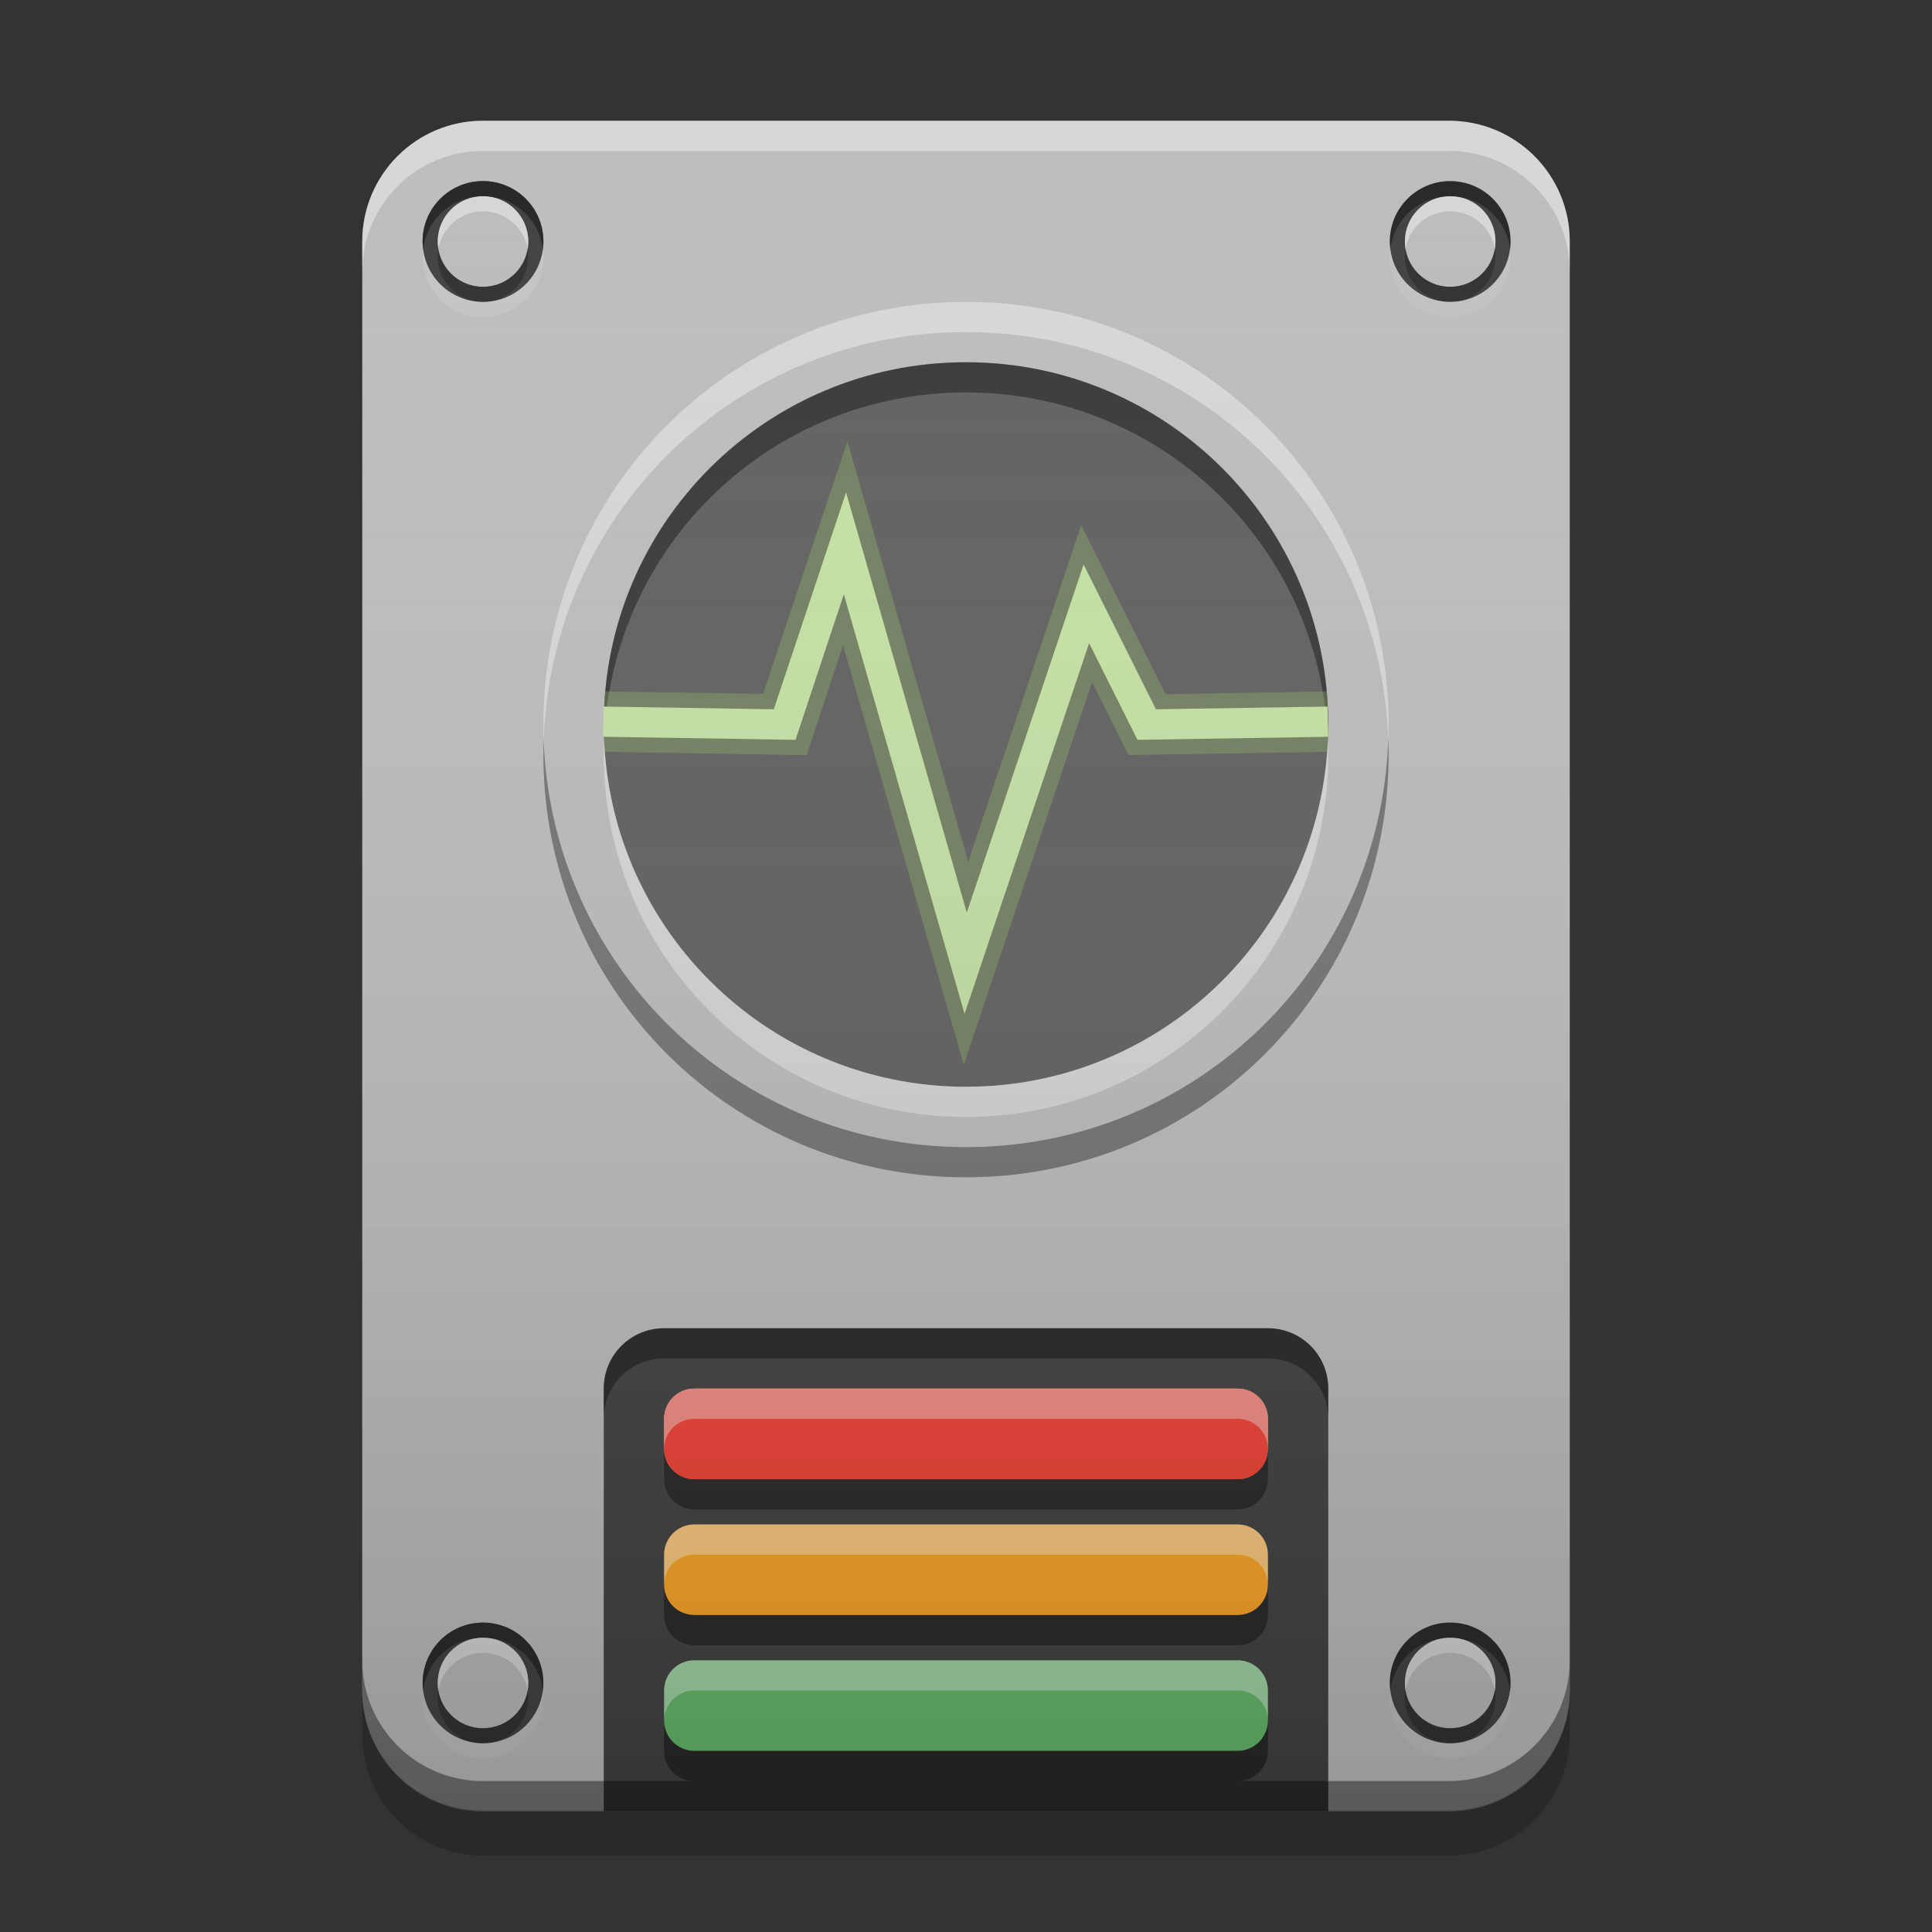 
<svg xmlns="http://www.w3.org/2000/svg" xmlns:xlink="http://www.w3.org/1999/xlink" width="64" height="64" viewBox="0 0 64 64" version="1.1">
<rect x="0" y="0" width="64" height="64" fill="#333333" stroke="none"/>
<defs>
<linearGradient id="linear0" gradientUnits="userSpaceOnUse" x1="8.467" y1="-199.125" x2="8.467" y2="-213.942" gradientTransform="matrix(3.78,0,0,3.78,0,812.598)">
<stop offset="0" style="stop-color:rgb(0%,0%,0%);stop-opacity:0.2;"/>
<stop offset="1" style="stop-color:rgb(100%,100%,100%);stop-opacity:0;"/>
</linearGradient>
</defs>
<g id="surface1">
<path style=" stroke:none;fill-rule:nonzero;fill:rgb(0%,0%,0%);fill-opacity:0.4;" d="M 22 44 C 20.891 44 20 44.891 20 46 L 20 60 L 44 60 L 44 46 C 44 44.891 43.109 44 42 44 Z M 22 44 "/>
<path style=" stroke:none;fill-rule:nonzero;fill:rgb(74.118%,74.118%,74.118%);fill-opacity:1;" d="M 16 4 L 48 4 C 50.211 4 52 5.789 52 8 L 52 56 C 52 58.211 50.211 60 48 60 L 16 60 C 13.789 60 12 58.211 12 56 L 12 8 C 12 5.789 13.789 4 16 4 Z M 16 4 "/>
<path style=" stroke:none;fill-rule:nonzero;fill:rgb(25.882%,25.882%,25.882%);fill-opacity:1;" d="M 22 44 C 20.891 44 20 44.891 20 46 L 20 60 L 44 60 L 44 46 C 44 44.891 43.109 44 42 44 Z M 22 44 "/>
<path style=" stroke:none;fill-rule:nonzero;fill:rgb(0%,0%,0%);fill-opacity:0.4;" d="M 22 44 C 20.891 44 20 44.891 20 46 L 20 47 C 20 45.891 20.891 45 22 45 L 42 45 C 43.109 45 44 45.891 44 47 L 44 46 C 44 44.891 43.109 44 42 44 Z M 22 44 "/>
<path style=" stroke:none;fill-rule:nonzero;fill:rgb(100%,65.49%,14.902%);fill-opacity:1;" d="M 23 46 L 41 46 C 41.551 46 42 46.449 42 47 L 42 48 C 42 48.551 41.551 49 41 49 L 23 49 C 22.449 49 22 48.551 22 48 L 22 47 C 22 46.449 22.449 46 23 46 Z M 23 46 "/>
<path style=" stroke:none;fill-rule:nonzero;fill:rgb(0%,0%,0%);fill-opacity:0.4;" d="M 22 48 L 22 49 C 22 49.555 22.445 50 23 50 L 41 50 C 41.555 50 42 49.555 42 49 L 42 48 C 42 48.555 41.555 49 41 49 L 23 49 C 22.445 49 22 48.555 22 48 Z M 22 48 "/>
<path style=" stroke:none;fill-rule:nonzero;fill:rgb(100%,100%,100%);fill-opacity:0.4;" d="M 42 48 L 42 47 C 42 46.445 41.555 46 41 46 L 23 46 C 22.445 46 22 46.445 22 47 L 22 48 C 22 47.445 22.445 47 23 47 L 41 47 C 41.555 47 42 47.445 42 48 Z M 42 48 "/>
<path style=" stroke:none;fill-rule:nonzero;fill:rgb(95.686%,26.275%,21.176%);fill-opacity:1;" d="M 23 46 L 41 46 C 41.551 46 42 46.449 42 47 L 42 48 C 42 48.551 41.551 49 41 49 L 23 49 C 22.449 49 22 48.551 22 48 L 22 47 C 22 46.449 22.449 46 23 46 Z M 23 46 "/>
<path style=" stroke:none;fill-rule:nonzero;fill:rgb(100%,100%,100%);fill-opacity:0.4;" d="M 42 48 L 42 47 C 42 46.445 41.555 46 41 46 L 23 46 C 22.445 46 22 46.445 22 47 L 22 48 C 22 47.445 22.445 47 23 47 L 41 47 C 41.555 47 42 47.445 42 48 Z M 42 48 "/>
<path style=" stroke:none;fill-rule:nonzero;fill:rgb(100%,65.49%,14.902%);fill-opacity:1;" d="M 23 50.5 L 41 50.5 C 41.551 50.5 42 50.949 42 51.5 L 42 52.5 C 42 53.051 41.551 53.5 41 53.5 L 23 53.5 C 22.449 53.5 22 53.051 22 52.5 L 22 51.5 C 22 50.949 22.449 50.5 23 50.5 Z M 23 50.5 "/>
<path style=" stroke:none;fill-rule:nonzero;fill:rgb(0%,0%,0%);fill-opacity:0.4;" d="M 22 52.5 L 22 53.5 C 22 54.055 22.445 54.5 23 54.5 L 41 54.5 C 41.555 54.5 42 54.055 42 53.5 L 42 52.5 C 42 53.055 41.555 53.5 41 53.5 L 23 53.5 C 22.445 53.5 22 53.055 22 52.5 Z M 22 52.5 "/>
<path style=" stroke:none;fill-rule:nonzero;fill:rgb(100%,100%,100%);fill-opacity:0.4;" d="M 42 52.5 L 42 51.5 C 42 50.945 41.555 50.5 41 50.5 L 23 50.5 C 22.445 50.5 22 50.945 22 51.5 L 22 52.5 C 22 51.945 22.445 51.5 23 51.5 L 41 51.5 C 41.555 51.5 42 51.945 42 52.5 Z M 42 52.5 "/>
<path style=" stroke:none;fill-rule:nonzero;fill:rgb(40%,73.333%,41.569%);fill-opacity:1;" d="M 23 55 L 41 55 C 41.551 55 42 55.449 42 56 L 42 57 C 42 57.551 41.551 58 41 58 L 23 58 C 22.449 58 22 57.551 22 57 L 22 56 C 22 55.449 22.449 55 23 55 Z M 23 55 "/>
<path style=" stroke:none;fill-rule:nonzero;fill:rgb(0%,0%,0%);fill-opacity:0.4;" d="M 22 57 L 22 58 C 22 58.555 22.445 59 23 59 L 41 59 C 41.555 59 42 58.555 42 58 L 42 57 C 42 57.555 41.555 58 41 58 L 23 58 C 22.445 58 22 57.555 22 57 Z M 22 57 "/>
<path style=" stroke:none;fill-rule:nonzero;fill:rgb(100%,100%,100%);fill-opacity:0.4;" d="M 42 57 L 42 56 C 42 55.445 41.555 55 41 55 L 23 55 C 22.445 55 22 55.445 22 56 L 22 57 C 22 56.445 22.445 56 23 56 L 41 56 C 41.555 56 42 56.445 42 57 Z M 42 57 "/>
<path style=" stroke:none;fill-rule:nonzero;fill:rgb(100%,100%,100%);fill-opacity:0.4;" d="M 16 4 C 13.785 4 12 5.785 12 8 L 12 9 C 12 6.785 13.785 5 16 5 L 48 5 C 50.215 5 52 6.785 52 9 L 52 8 C 52 5.785 50.215 4 48 4 Z M 16 4 "/>
<path style=" stroke:none;fill-rule:nonzero;fill:rgb(0%,0%,0%);fill-opacity:0.4;" d="M 16 60 C 13.785 60 12 58.215 12 56 L 12 55 C 12 57.215 13.785 59 16 59 L 48 59 C 50.215 59 52 57.215 52 55 L 52 56 C 52 58.215 50.215 60 48 60 Z M 16 60 "/>
<path style=" stroke:none;fill-rule:nonzero;fill:rgb(0%,0%,0%);fill-opacity:0.2;" d="M 12 55.969 L 12 57.469 C 12 59.684 13.785 61.469 16 61.469 L 48 61.469 C 50.215 61.469 52 59.684 52 57.469 L 52 55.969 C 52 58.184 50.215 59.969 48 59.969 L 16 59.969 C 13.785 59.969 12 58.184 12 55.969 Z M 12 55.969 "/>
<path style=" stroke:none;fill-rule:nonzero;fill:rgb(74.118%,74.118%,74.118%);fill-opacity:1;" d="M 32 10 C 39.73 10 46 16.27 46 24 C 46 31.73 39.73 38 32 38 C 24.27 38 18 31.73 18 24 C 18 16.27 24.27 10 32 10 Z M 32 10 "/>
<path style=" stroke:none;fill-rule:nonzero;fill:rgb(100%,100%,100%);fill-opacity:0.4;" d="M 32 10 C 24.242 10 18 16.242 18 24 C 18 24.168 18.004 24.336 18.012 24.5 C 18.27 16.977 24.41 11 32 11 C 39.59 11 45.73 16.977 45.988 24.5 C 45.996 24.336 46 24.168 46 24 C 46 16.242 39.758 10 32 10 Z M 32 10 "/>
<path style=" stroke:none;fill-rule:nonzero;fill:rgb(3.922%,3.922%,3.922%);fill-opacity:0.4;" d="M 32 39 C 24.242 39 18 32.758 18 25 C 18 24.832 18.004 24.664 18.008 24.5 C 18.27 32.023 24.41 38 32 38 C 39.59 38 45.73 32.023 45.988 24.5 C 45.996 24.664 46 24.832 46 25 C 46 32.758 39.758 39 32 39 Z M 32 39 "/>
<path style=" stroke:none;fill-rule:nonzero;fill:rgb(100%,100%,100%);fill-opacity:0.4;" d="M 16 6 C 17.105 6 18 6.895 18 8 C 18 9.105 17.105 10 16 10 C 14.895 10 14 9.105 14 8 C 14 6.895 14.895 6 16 6 Z M 16 6 "/>
<path style=" stroke:none;fill-rule:nonzero;fill:rgb(25.882%,25.882%,25.882%);fill-opacity:0.996;" d="M 16 6 C 17.105 6 18 6.895 18 8 C 18 9.105 17.105 10 16 10 C 14.895 10 14 9.105 14 8 C 14 6.895 14.895 6 16 6 Z M 16 6 "/>
<path style=" stroke:none;fill-rule:nonzero;fill:rgb(38.039%,38.039%,38.039%);fill-opacity:0.882;" d="M 16 6.5 C 16.828 6.5 17.5 7.172 17.5 8 C 17.5 8.828 16.828 9.5 16 9.5 C 15.172 9.5 14.5 8.828 14.5 8 C 14.5 7.172 15.172 6.5 16 6.5 Z M 16 6.5 "/>
<path style=" stroke:none;fill-rule:nonzero;fill:rgb(38.039%,38.039%,38.039%);fill-opacity:0.996;" d="M 16 6.5 C 16.828 6.5 17.5 7.172 17.5 8 C 17.5 8.828 16.828 9.5 16 9.5 C 15.172 9.5 14.5 8.828 14.5 8 C 14.5 7.172 15.172 6.5 16 6.5 Z M 16 6.5 "/>
<path style=" stroke:none;fill-rule:nonzero;fill:rgb(100%,100%,100%);fill-opacity:0.4;" d="M 15.961 6.5 C 15.148 6.52 14.5 7.184 14.5 8 C 14.5 8.086 14.508 8.168 14.52 8.25 C 14.641 7.539 15.254 7 16 7 C 16.746 7 17.359 7.539 17.48 8.25 C 17.492 8.168 17.5 8.086 17.5 8 C 17.5 7.168 16.832 6.5 16 6.5 C 15.988 6.5 15.973 6.5 15.961 6.5 Z M 15.961 6.5 "/>
<path style=" stroke:none;fill-rule:nonzero;fill:rgb(9.804%,9.804%,9.804%);fill-opacity:0.4;" d="M 15.961 10 C 15.148 9.98 14.5 9.316 14.5 8.5 C 14.5 8.414 14.508 8.332 14.52 8.25 C 14.641 8.961 15.254 9.5 16 9.5 C 16.746 9.5 17.359 8.961 17.477 8.25 C 17.492 8.332 17.5 8.414 17.5 8.5 C 17.5 9.332 16.832 10 16 10 C 15.988 10 15.973 10 15.961 10 Z M 15.961 10 "/>
<path style=" stroke:none;fill-rule:nonzero;fill:rgb(0%,0%,0%);fill-opacity:0.4;" d="M 15.949 6 C 14.863 6.027 14 6.91 14 8 C 14 8.086 14.004 8.168 14.016 8.25 C 14.137 7.262 14.977 6.5 16 6.5 C 17.023 6.5 17.863 7.262 17.984 8.25 C 17.996 8.168 18 8.086 18 8 C 18 6.891 17.109 6 16 6 C 15.984 6 15.965 6 15.949 6 Z M 15.949 6 "/>
<path style=" stroke:none;fill-rule:nonzero;fill:rgb(80%,80%,80%);fill-opacity:0.4;" d="M 15.949 10.5 C 14.863 10.473 14 9.59 14 8.5 C 14 8.414 14.004 8.332 14.016 8.25 C 14.137 9.238 14.977 10 16 10 C 17.023 10 17.863 9.238 17.984 8.25 C 17.996 8.332 18 8.414 18 8.5 C 18 9.609 17.109 10.5 16 10.5 C 15.984 10.5 15.965 10.5 15.945 10.5 Z M 15.949 10.5 "/>
<path style=" stroke:none;fill-rule:nonzero;fill:rgb(100%,100%,100%);fill-opacity:0.4;" d="M 16 6 C 17.105 6 18 6.895 18 8 C 18 9.105 17.105 10 16 10 C 14.895 10 14 9.105 14 8 C 14 6.895 14.895 6 16 6 Z M 16 6 "/>
<path style=" stroke:none;fill-rule:nonzero;fill:rgb(25.882%,25.882%,25.882%);fill-opacity:0.996;" d="M 16 6 C 17.105 6 18 6.895 18 8 C 18 9.105 17.105 10 16 10 C 14.895 10 14 9.105 14 8 C 14 6.895 14.895 6 16 6 Z M 16 6 "/>
<path style=" stroke:none;fill-rule:nonzero;fill:rgb(38.039%,38.039%,38.039%);fill-opacity:0.882;" d="M 16 6.5 C 16.828 6.5 17.5 7.172 17.5 8 C 17.5 8.828 16.828 9.5 16 9.5 C 15.172 9.5 14.5 8.828 14.5 8 C 14.5 7.172 15.172 6.5 16 6.5 Z M 16 6.5 "/>
<path style=" stroke:none;fill-rule:nonzero;fill:rgb(74.118%,74.118%,74.118%);fill-opacity:0.996;" d="M 16 6.5 C 16.828 6.5 17.5 7.172 17.5 8 C 17.5 8.828 16.828 9.5 16 9.5 C 15.172 9.5 14.5 8.828 14.5 8 C 14.5 7.172 15.172 6.5 16 6.5 Z M 16 6.5 "/>
<path style=" stroke:none;fill-rule:nonzero;fill:rgb(100%,100%,100%);fill-opacity:0.4;" d="M 15.961 6.5 C 15.148 6.52 14.5 7.184 14.5 8 C 14.5 8.086 14.508 8.168 14.52 8.25 C 14.641 7.539 15.254 7 16 7 C 16.746 7 17.359 7.539 17.48 8.25 C 17.492 8.168 17.5 8.086 17.5 8 C 17.5 7.168 16.832 6.5 16 6.5 C 15.988 6.5 15.973 6.5 15.961 6.5 Z M 15.961 6.5 "/>
<path style=" stroke:none;fill-rule:nonzero;fill:rgb(9.804%,9.804%,9.804%);fill-opacity:0.4;" d="M 15.961 10 C 15.148 9.98 14.5 9.316 14.5 8.5 C 14.5 8.414 14.508 8.332 14.52 8.25 C 14.641 8.961 15.254 9.5 16 9.5 C 16.746 9.5 17.359 8.961 17.477 8.25 C 17.492 8.332 17.5 8.414 17.5 8.5 C 17.5 9.332 16.832 10 16 10 C 15.988 10 15.973 10 15.961 10 Z M 15.961 10 "/>
<path style=" stroke:none;fill-rule:nonzero;fill:rgb(0%,0%,0%);fill-opacity:0.4;" d="M 15.949 6 C 14.863 6.027 14 6.91 14 8 C 14 8.086 14.004 8.168 14.016 8.25 C 14.137 7.262 14.977 6.5 16 6.5 C 17.023 6.5 17.863 7.262 17.984 8.25 C 17.996 8.168 18 8.086 18 8 C 18 6.891 17.109 6 16 6 C 15.984 6 15.965 6 15.949 6 Z M 15.949 6 "/>
<path style=" stroke:none;fill-rule:nonzero;fill:rgb(80%,80%,80%);fill-opacity:0.4;" d="M 15.949 10.5 C 14.863 10.473 14 9.59 14 8.5 C 14 8.414 14.004 8.332 14.016 8.25 C 14.137 9.238 14.977 10 16 10 C 17.023 10 17.863 9.238 17.984 8.25 C 17.996 8.332 18 8.414 18 8.5 C 18 9.609 17.109 10.5 16 10.5 C 15.984 10.5 15.965 10.5 15.945 10.5 Z M 15.949 10.5 "/>
<path style=" stroke:none;fill-rule:nonzero;fill:rgb(100%,100%,100%);fill-opacity:0.4;" d="M 48.039 6 C 49.145 6 50.039 6.895 50.039 8 C 50.039 9.105 49.145 10 48.039 10 C 46.934 10 46.039 9.105 46.039 8 C 46.039 6.895 46.934 6 48.039 6 Z M 48.039 6 "/>
<path style=" stroke:none;fill-rule:nonzero;fill:rgb(25.882%,25.882%,25.882%);fill-opacity:0.996;" d="M 48.039 6 C 49.145 6 50.039 6.895 50.039 8 C 50.039 9.105 49.145 10 48.039 10 C 46.934 10 46.039 9.105 46.039 8 C 46.039 6.895 46.934 6 48.039 6 Z M 48.039 6 "/>
<path style=" stroke:none;fill-rule:nonzero;fill:rgb(38.039%,38.039%,38.039%);fill-opacity:0.882;" d="M 48.039 6.5 C 48.867 6.5 49.539 7.172 49.539 8 C 49.539 8.828 48.867 9.5 48.039 9.5 C 47.211 9.5 46.539 8.828 46.539 8 C 46.539 7.172 47.211 6.5 48.039 6.5 Z M 48.039 6.5 "/>
<path style=" stroke:none;fill-rule:nonzero;fill:rgb(74.118%,74.118%,74.118%);fill-opacity:0.996;" d="M 48.039 6.5 C 48.867 6.5 49.539 7.172 49.539 8 C 49.539 8.828 48.867 9.5 48.039 9.5 C 47.211 9.5 46.539 8.828 46.539 8 C 46.539 7.172 47.211 6.5 48.039 6.5 Z M 48.039 6.5 "/>
<path style=" stroke:none;fill-rule:nonzero;fill:rgb(100%,100%,100%);fill-opacity:0.4;" d="M 48 6.5 C 47.188 6.52 46.539 7.184 46.539 8 C 46.539 8.086 46.547 8.168 46.559 8.25 C 46.68 7.539 47.293 7 48.039 7 C 48.785 7 49.398 7.539 49.516 8.25 C 49.531 8.168 49.539 8.086 49.539 8 C 49.539 7.168 48.871 6.5 48.039 6.5 C 48.027 6.5 48.012 6.5 48 6.5 Z M 48 6.5 "/>
<path style=" stroke:none;fill-rule:nonzero;fill:rgb(9.804%,9.804%,9.804%);fill-opacity:0.4;" d="M 48 10 C 47.188 9.98 46.539 9.316 46.539 8.5 C 46.539 8.414 46.547 8.332 46.559 8.25 C 46.68 8.961 47.293 9.5 48.039 9.5 C 48.785 9.5 49.398 8.961 49.516 8.25 C 49.531 8.332 49.539 8.414 49.539 8.5 C 49.539 9.332 48.871 10 48.039 10 C 48.027 10 48.012 10 48 10 Z M 48 10 "/>
<path style=" stroke:none;fill-rule:nonzero;fill:rgb(0%,0%,0%);fill-opacity:0.4;" d="M 47.984 6 C 46.902 6.027 46.039 6.91 46.039 8 C 46.039 8.086 46.043 8.168 46.055 8.25 C 46.176 7.262 47.016 6.5 48.039 6.5 C 49.062 6.5 49.902 7.262 50.023 8.25 C 50.035 8.168 50.039 8.086 50.039 8 C 50.039 6.891 49.148 6 48.039 6 C 48.023 6 48.004 6 47.988 6 Z M 47.984 6 "/>
<path style=" stroke:none;fill-rule:nonzero;fill:rgb(80%,80%,80%);fill-opacity:0.4;" d="M 47.984 10.5 C 46.902 10.473 46.039 9.59 46.039 8.5 C 46.039 8.414 46.043 8.332 46.055 8.25 C 46.176 9.238 47.016 10 48.039 10 C 49.062 10 49.902 9.238 50.023 8.25 C 50.035 8.332 50.039 8.414 50.039 8.5 C 50.039 9.609 49.148 10.5 48.039 10.5 C 48.023 10.5 48.004 10.5 47.984 10.5 Z M 47.984 10.5 "/>
<path style=" stroke:none;fill-rule:nonzero;fill:rgb(100%,100%,100%);fill-opacity:0.4;" d="M 16 53.75 C 17.105 53.75 18 54.645 18 55.75 C 18 56.855 17.105 57.75 16 57.75 C 14.895 57.75 14 56.855 14 55.75 C 14 54.645 14.895 53.75 16 53.75 Z M 16 53.75 "/>
<path style=" stroke:none;fill-rule:nonzero;fill:rgb(25.882%,25.882%,25.882%);fill-opacity:0.996;" d="M 16 53.75 C 17.105 53.75 18 54.645 18 55.75 C 18 56.855 17.105 57.75 16 57.75 C 14.895 57.75 14 56.855 14 55.75 C 14 54.645 14.895 53.75 16 53.75 Z M 16 53.75 "/>
<path style=" stroke:none;fill-rule:nonzero;fill:rgb(38.039%,38.039%,38.039%);fill-opacity:0.882;" d="M 16 54.25 C 16.828 54.25 17.5 54.922 17.5 55.75 C 17.5 56.578 16.828 57.25 16 57.25 C 15.172 57.25 14.5 56.578 14.5 55.75 C 14.5 54.922 15.172 54.25 16 54.25 Z M 16 54.25 "/>
<path style=" stroke:none;fill-rule:nonzero;fill:rgb(74.118%,74.118%,74.118%);fill-opacity:0.996;" d="M 16 54.25 C 16.828 54.25 17.5 54.922 17.5 55.75 C 17.5 56.578 16.828 57.25 16 57.25 C 15.172 57.25 14.5 56.578 14.5 55.75 C 14.5 54.922 15.172 54.25 16 54.25 Z M 16 54.25 "/>
<path style=" stroke:none;fill-rule:nonzero;fill:rgb(100%,100%,100%);fill-opacity:0.4;" d="M 15.961 54.25 C 15.148 54.27 14.5 54.934 14.5 55.75 C 14.5 55.836 14.508 55.918 14.52 56 C 14.641 55.289 15.254 54.75 16 54.75 C 16.746 54.75 17.359 55.289 17.48 56 C 17.492 55.918 17.5 55.836 17.5 55.75 C 17.5 54.918 16.832 54.25 16 54.25 C 15.988 54.25 15.973 54.25 15.961 54.25 Z M 15.961 54.25 "/>
<path style=" stroke:none;fill-rule:nonzero;fill:rgb(9.804%,9.804%,9.804%);fill-opacity:0.4;" d="M 15.961 57.75 C 15.148 57.73 14.5 57.066 14.5 56.25 C 14.5 56.164 14.508 56.082 14.52 56 C 14.641 56.711 15.254 57.25 16 57.25 C 16.746 57.25 17.359 56.711 17.477 56 C 17.492 56.082 17.5 56.164 17.5 56.25 C 17.5 57.082 16.832 57.75 16 57.75 C 15.988 57.75 15.973 57.75 15.961 57.75 Z M 15.961 57.75 "/>
<path style=" stroke:none;fill-rule:nonzero;fill:rgb(0%,0%,0%);fill-opacity:0.4;" d="M 15.949 53.75 C 14.863 53.777 14 54.66 14 55.75 C 14 55.836 14.004 55.918 14.016 56 C 14.137 55.012 14.977 54.25 16 54.25 C 17.023 54.25 17.863 55.012 17.984 56 C 17.996 55.918 18 55.836 18 55.75 C 18 54.641 17.109 53.75 16 53.75 C 15.984 53.75 15.965 53.75 15.949 53.75 Z M 15.949 53.75 "/>
<path style=" stroke:none;fill-rule:nonzero;fill:rgb(80%,80%,80%);fill-opacity:0.4;" d="M 15.949 58.25 C 14.863 58.223 14 57.34 14 56.25 C 14 56.164 14.004 56.082 14.016 56 C 14.137 56.988 14.977 57.75 16 57.75 C 17.023 57.75 17.863 56.988 17.984 56 C 17.996 56.082 18 56.164 18 56.25 C 18 57.359 17.109 58.25 16 58.25 C 15.984 58.25 15.965 58.25 15.945 58.25 Z M 15.949 58.25 "/>
<path style=" stroke:none;fill-rule:nonzero;fill:rgb(100%,100%,100%);fill-opacity:0.4;" d="M 48.039 53.75 C 49.145 53.75 50.039 54.645 50.039 55.75 C 50.039 56.855 49.145 57.75 48.039 57.75 C 46.934 57.75 46.039 56.855 46.039 55.75 C 46.039 54.645 46.934 53.75 48.039 53.75 Z M 48.039 53.75 "/>
<path style=" stroke:none;fill-rule:nonzero;fill:rgb(25.882%,25.882%,25.882%);fill-opacity:0.996;" d="M 48.039 53.75 C 49.145 53.75 50.039 54.645 50.039 55.75 C 50.039 56.855 49.145 57.75 48.039 57.75 C 46.934 57.75 46.039 56.855 46.039 55.75 C 46.039 54.645 46.934 53.75 48.039 53.75 Z M 48.039 53.75 "/>
<path style=" stroke:none;fill-rule:nonzero;fill:rgb(38.039%,38.039%,38.039%);fill-opacity:0.882;" d="M 48.039 54.25 C 48.867 54.25 49.539 54.922 49.539 55.75 C 49.539 56.578 48.867 57.25 48.039 57.25 C 47.211 57.25 46.539 56.578 46.539 55.75 C 46.539 54.922 47.211 54.25 48.039 54.25 Z M 48.039 54.25 "/>
<path style=" stroke:none;fill-rule:nonzero;fill:rgb(74.118%,74.118%,74.118%);fill-opacity:0.996;" d="M 48.039 54.25 C 48.867 54.25 49.539 54.922 49.539 55.75 C 49.539 56.578 48.867 57.25 48.039 57.25 C 47.211 57.25 46.539 56.578 46.539 55.75 C 46.539 54.922 47.211 54.25 48.039 54.25 Z M 48.039 54.25 "/>
<path style=" stroke:none;fill-rule:nonzero;fill:rgb(100%,100%,100%);fill-opacity:0.4;" d="M 48 54.25 C 47.188 54.27 46.539 54.934 46.539 55.75 C 46.539 55.836 46.547 55.918 46.559 56 C 46.68 55.289 47.293 54.75 48.039 54.75 C 48.785 54.75 49.398 55.289 49.516 56 C 49.531 55.918 49.539 55.836 49.539 55.75 C 49.539 54.918 48.871 54.25 48.039 54.25 C 48.027 54.25 48.012 54.25 48 54.25 Z M 48 54.25 "/>
<path style=" stroke:none;fill-rule:nonzero;fill:rgb(9.804%,9.804%,9.804%);fill-opacity:0.4;" d="M 48 57.75 C 47.188 57.73 46.539 57.066 46.539 56.25 C 46.539 56.164 46.547 56.082 46.559 56 C 46.68 56.711 47.293 57.25 48.039 57.25 C 48.785 57.25 49.398 56.711 49.516 56 C 49.531 56.082 49.539 56.164 49.539 56.25 C 49.539 57.082 48.871 57.75 48.039 57.75 C 48.027 57.75 48.012 57.75 48 57.75 Z M 48 57.75 "/>
<path style=" stroke:none;fill-rule:nonzero;fill:rgb(0%,0%,0%);fill-opacity:0.4;" d="M 47.984 53.75 C 46.902 53.777 46.039 54.66 46.039 55.75 C 46.039 55.836 46.043 55.918 46.055 56 C 46.176 55.012 47.016 54.25 48.039 54.25 C 49.062 54.25 49.902 55.012 50.023 56 C 50.035 55.918 50.039 55.836 50.039 55.75 C 50.039 54.641 49.148 53.75 48.039 53.75 C 48.023 53.75 48.004 53.75 47.988 53.75 Z M 47.984 53.75 "/>
<path style=" stroke:none;fill-rule:nonzero;fill:rgb(80%,80%,80%);fill-opacity:0.4;" d="M 47.984 58.25 C 46.902 58.223 46.039 57.34 46.039 56.25 C 46.039 56.164 46.043 56.082 46.055 56 C 46.176 56.988 47.016 57.75 48.039 57.75 C 49.062 57.75 49.902 56.988 50.023 56 C 50.035 56.082 50.039 56.164 50.039 56.25 C 50.039 57.359 49.148 58.25 48.039 58.25 C 48.023 58.25 48.004 58.25 47.984 58.25 Z M 47.984 58.25 "/>
<path style=" stroke:none;fill-rule:nonzero;fill:rgb(38.039%,38.039%,38.039%);fill-opacity:1;" d="M 32 12 C 38.629 12 44 17.371 44 24 C 44 30.629 38.629 36 32 36 C 25.371 36 20 30.629 20 24 C 20 17.371 25.371 12 32 12 Z M 32 12 "/>
<path style=" stroke:none;fill-rule:nonzero;fill:rgb(0%,0%,0%);fill-opacity:0.4;" d="M 32 12 C 25.352 12 20 17.352 20 24 C 20 24.168 20.004 24.336 20.012 24.5 C 20.273 18.086 25.52 13 32 13 C 38.48 13 43.727 18.086 43.988 24.5 C 43.996 24.336 44 24.168 44 24 C 44 17.352 38.648 12 32 12 Z M 32 12 "/>
<path style=" stroke:none;fill-rule:nonzero;fill:rgb(99.608%,99.608%,99.608%);fill-opacity:0.4;" d="M 32 37 C 25.352 37 20 31.648 20 25 C 20 24.832 20.004 24.664 20.012 24.5 C 20.273 30.914 25.52 36 32 36 C 38.48 36 43.727 30.914 43.988 24.5 C 43.996 24.664 44 24.832 44 25 C 44 31.648 38.648 37 32 37 Z M 32 37 "/>
<path style=" stroke:none;fill-rule:nonzero;fill:rgb(61.176%,80%,39.608%);fill-opacity:0.302;" d="M 28.074 14.625 L 27.562 16.156 L 25.281 22.984 L 20.051 22.906 C 20.02 23.266 20 23.633 20 24 C 20 24.305 20.012 24.609 20.031 24.906 L 26.723 25.016 L 27.926 21.375 L 31.926 35.27 L 36.176 22.605 L 37.383 25.012 L 43.969 24.906 C 43.988 24.605 44 24.305 44 24 C 44 23.633 43.98 23.266 43.949 22.906 L 38.613 22.996 L 35.816 17.398 L 32.074 28.547 Z M 35.996 20 L 36 20.012 L 32.375 30.793 Z M 41.031 23.953 L 38 24.004 L 37.996 24 Z M 41.031 23.953 "/>
<path style=" stroke:none;fill-rule:nonzero;fill:rgb(77.255%,88.235%,64.706%);fill-opacity:1;" d="M 28.027 16.312 L 25.633 23.496 L 19.992 23.406 L 19.98 24.406 L 26.352 24.508 L 27.953 19.688 L 31.953 33.586 L 36.078 21.305 L 37.68 24.508 L 44 24.406 L 43.977 23.406 L 38.293 23.496 L 35.895 18.699 L 32.027 30.23 Z M 28.027 16.312 "/>
<path style=" stroke:none;fill-rule:nonzero;fill:url(#linear0);" d="M 16 4 L 48 4 C 50.211 4 52 5.789 52 8 L 52 56 C 52 58.211 50.211 60 48 60 L 16 60 C 13.789 60 12 58.211 12 56 L 12 8 C 12 5.789 13.789 4 16 4 Z M 16 4 "/>
</g>
</svg>
